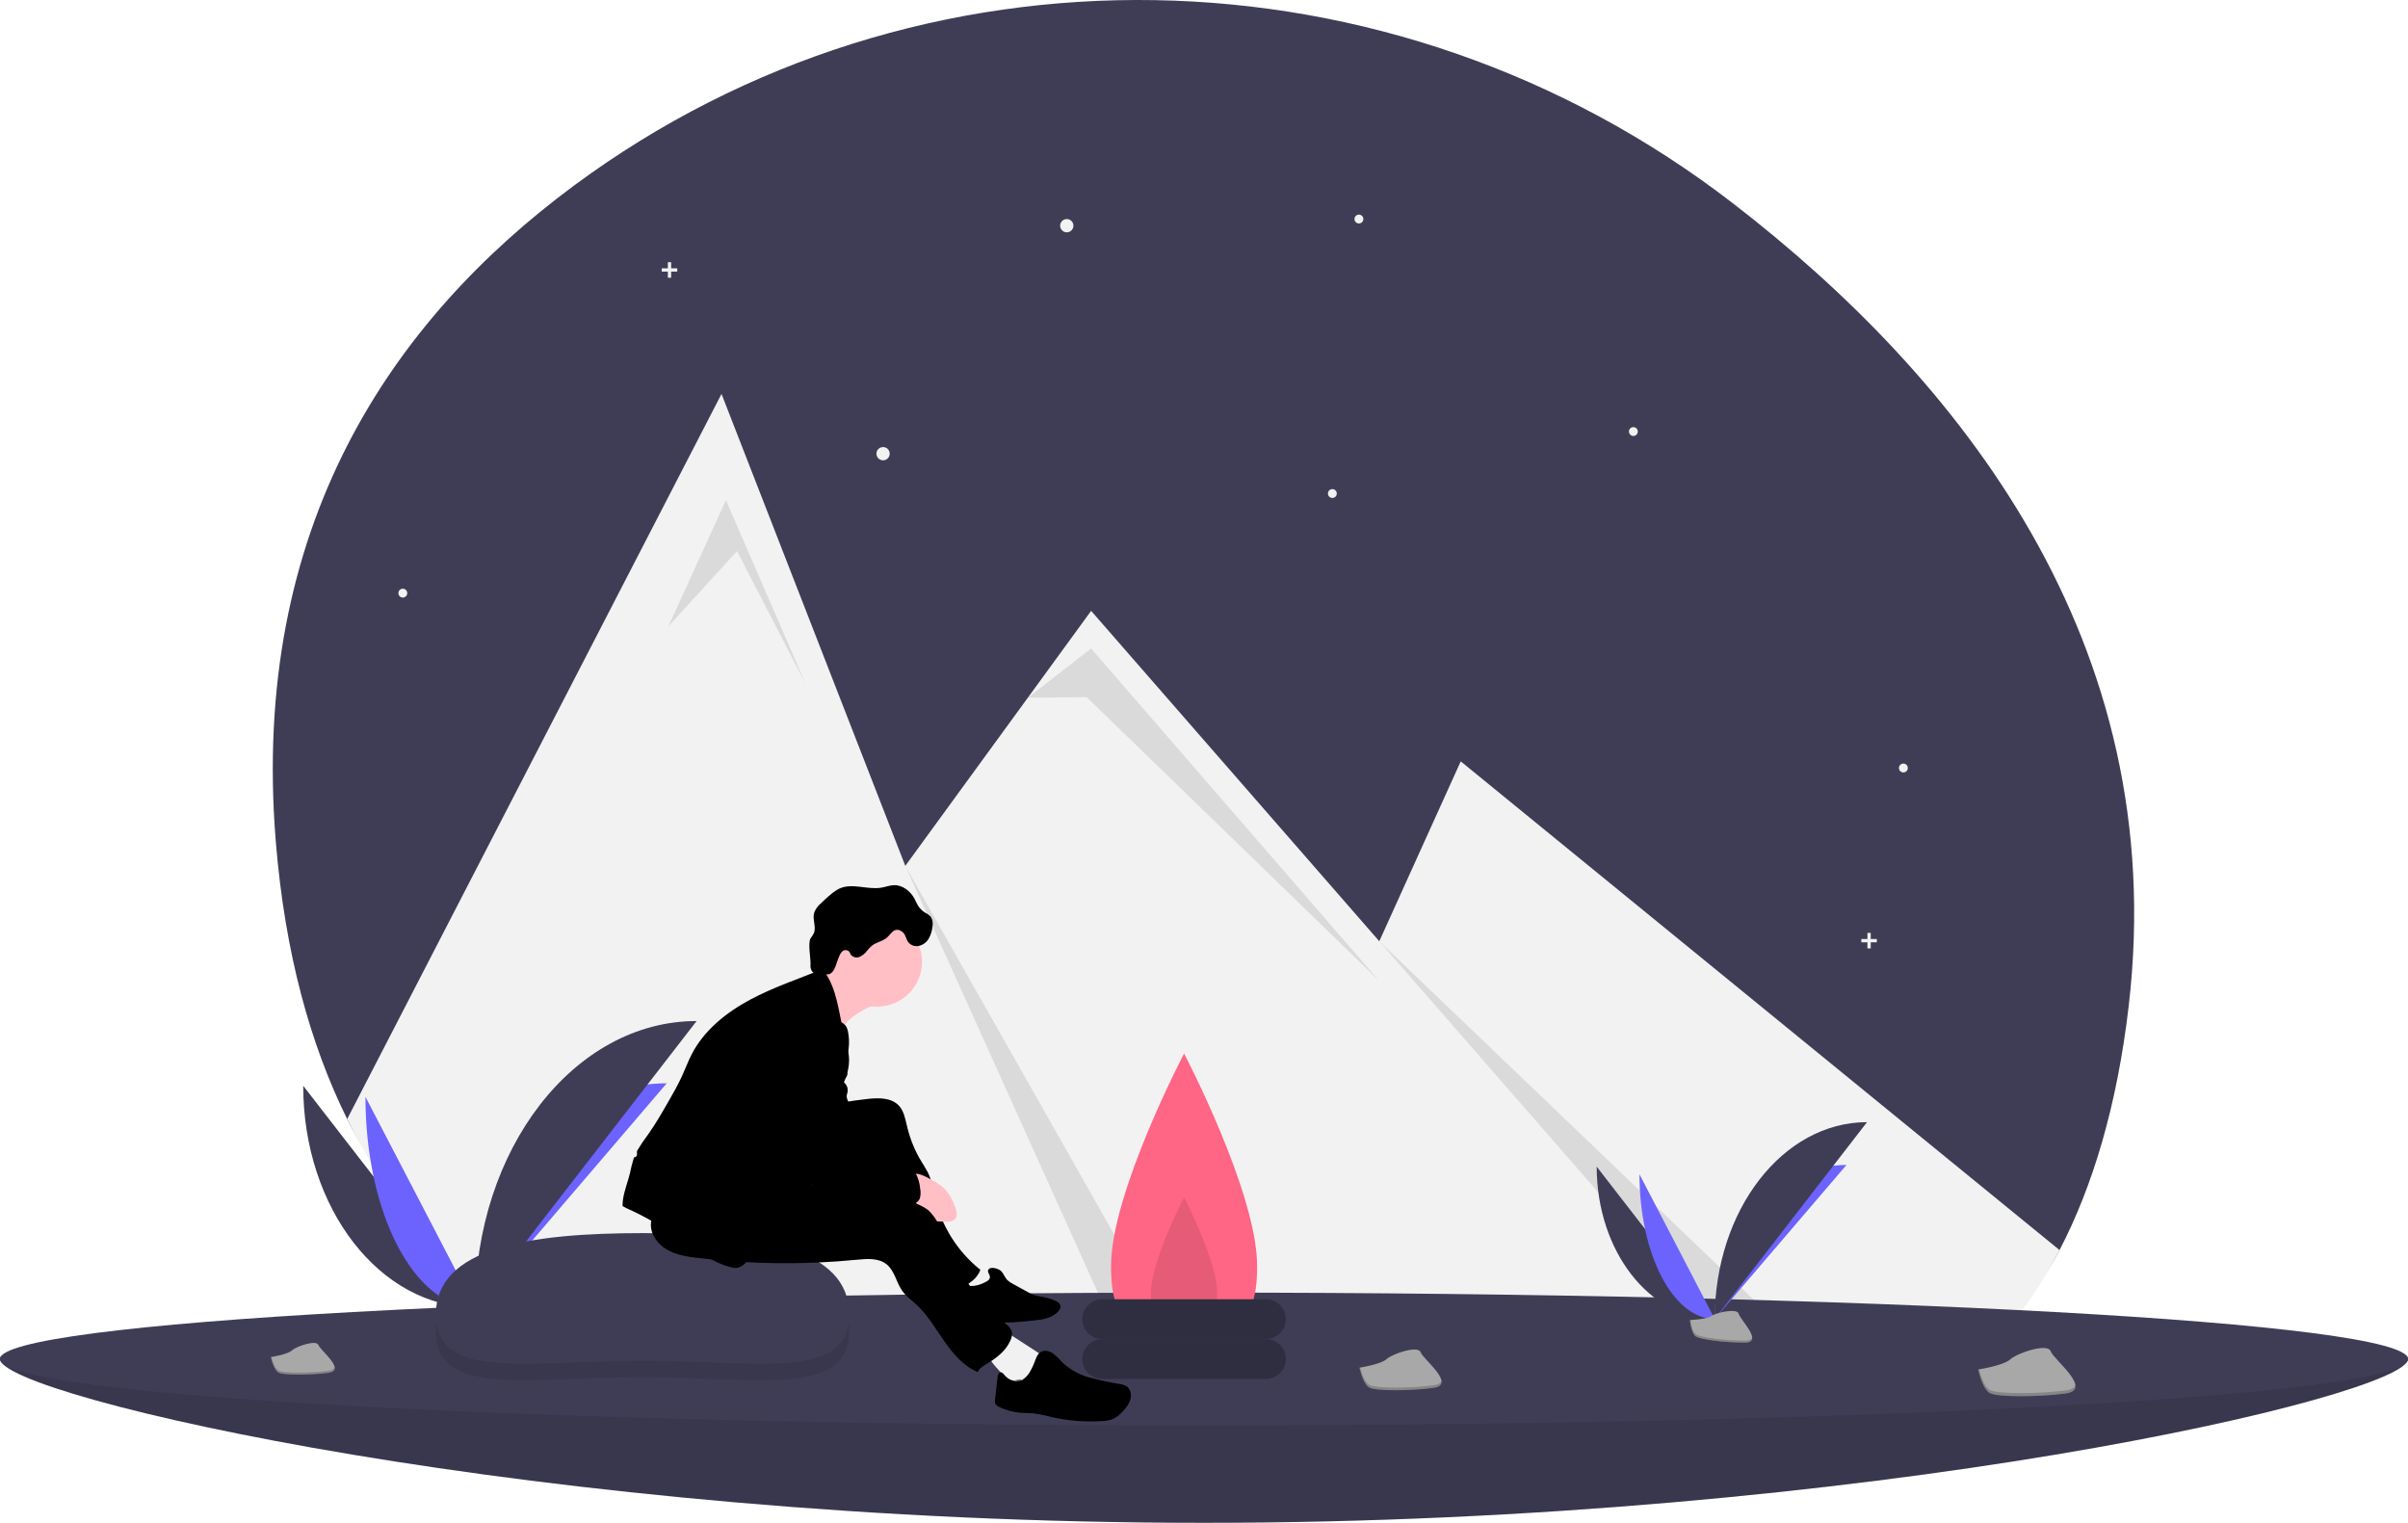 <svg width="1088" height="688" viewBox="0 0 1088 688" fill="none" xmlns="http://www.w3.org/2000/svg">
<g id="undraw_into_the_night_vumi 1" clip-path="url(#clip0_0_1)">
<path id="Vector" d="M961.81 454.442C956.54 499.592 945.59 535.842 930.56 564.752C910.56 603.272 876.35 618.792 845.79 635.032C836.959 639.716 827.778 643.708 818.33 646.972C762.72 666.272 700.48 661.152 651.59 650.962C617.299 643.809 582.492 639.408 547.5 637.802C537.52 637.352 527.53 637.129 517.53 637.132C502.11 637.152 224.46 642.422 156.86 505.562C140.17 471.802 128.73 430.562 124.62 380.292C112.99 238.172 176.91 144.832 259.36 83.822C415.33 -31.588 629.12 -26.748 782.79 91.702C885.15 170.602 980.99 290.012 961.81 454.442Z" fill="#3F3D56"/>
<path id="Vector_2" d="M930.56 564.752C910.56 603.272 883.35 628.792 852.79 645.032C843.959 649.716 834.778 653.708 825.33 656.972C769.72 676.272 707.48 671.152 658.59 660.962C624.299 653.809 589.492 649.408 554.5 647.802C544.52 647.352 534.53 647.129 524.53 647.132C509.11 647.152 493.693 647.726 478.28 648.852C378.11 656.212 224.46 642.422 156.86 505.562L326 177.962L388.95 339.582L409.04 391.172L464.41 315.192L493 275.962L623.2 425.232L660 343.962L914.78 551.882L928.99 563.472L930.56 564.752Z" fill="#F2F2F2"/>
<path id="Vector_3" opacity="0.1" d="M302 282.962L328 225.962L364 308.962L333 248.962L302 282.962Z" fill="black"/>
<path id="Vector_4" opacity="0.1" d="M554.5 647.802C544.52 647.352 534.53 647.129 524.53 647.132L409.04 391.172L554.5 647.802Z" fill="black"/>
<path id="Vector_5" opacity="0.1" d="M464.411 315.191L493 292.962L623 442.962L491 314.962L464.411 315.191Z" fill="black"/>
<path id="Vector_6" opacity="0.1" d="M852.79 645.032C843.959 649.717 834.778 653.708 825.33 656.972L623.2 425.232L852.79 645.032Z" fill="black"/>
<path id="Vector_7" d="M482 104.962C483.657 104.962 485 103.619 485 101.962C485 100.305 483.657 98.962 482 98.962C480.343 98.962 479 100.305 479 101.962C479 103.619 480.343 104.962 482 104.962Z" fill="#F2F2F2"/>
<path id="Vector_8" d="M399 207.962C400.657 207.962 402 206.619 402 204.962C402 203.306 400.657 201.962 399 201.962C397.343 201.962 396 203.306 396 204.962C396 206.619 397.343 207.962 399 207.962Z" fill="#F2F2F2"/>
<path id="Vector_9" d="M602 224.962C603.105 224.962 604 224.067 604 222.962C604 221.858 603.105 220.962 602 220.962C600.895 220.962 600 221.858 600 222.962C600 224.067 600.895 224.962 602 224.962Z" fill="#F2F2F2"/>
<path id="Vector_10" d="M182 269.962C183.105 269.962 184 269.067 184 267.962C184 266.858 183.105 265.962 182 265.962C180.895 265.962 180 266.858 180 267.962C180 269.067 180.895 269.962 182 269.962Z" fill="#F2F2F2"/>
<path id="Vector_11" d="M614 100.962C615.105 100.962 616 100.067 616 98.962C616 97.858 615.105 96.962 614 96.962C612.895 96.962 612 97.858 612 98.962C612 100.067 612.895 100.962 614 100.962Z" fill="#F2F2F2"/>
<path id="Vector_12" d="M738 196.962C739.105 196.962 740 196.067 740 194.962C740 193.858 739.105 192.962 738 192.962C736.895 192.962 736 193.858 736 194.962C736 196.067 736.895 196.962 738 196.962Z" fill="#F2F2F2"/>
<path id="Vector_13" d="M860 348.962C861.105 348.962 862 348.067 862 346.962C862 345.858 861.105 344.962 860 344.962C858.895 344.962 858 345.858 858 346.962C858 348.067 858.895 348.962 860 348.962Z" fill="#F2F2F2"/>
<path id="Vector_14" d="M306 121.222H303.24V118.462H301.76V121.222H299V122.703H301.76V125.462H303.24V122.703H306V121.222Z" fill="#F2F2F2"/>
<path id="Vector_15" d="M848 424.222H845.24V421.462H843.76V424.222H841V425.703H843.76V428.462H845.24V425.703H848V424.222Z" fill="#F2F2F2"/>
<path id="Vector_16" d="M1088 613.962C1088 630.531 844.443 687.962 544 687.962C243.557 687.962 0 630.531 0 613.962C0 597.394 243.557 627.962 544 627.962C844.443 627.962 1088 597.394 1088 613.962Z" fill="#3F3D56"/>
<path id="Vector_17" opacity="0.1" d="M1088 613.962C1088 630.531 844.443 687.962 544 687.962C243.557 687.962 0 630.531 0 613.962C0 597.394 243.557 627.962 544 627.962C844.443 627.962 1088 597.394 1088 613.962Z" fill="black"/>
<path id="Vector_18" d="M544 643.962C844.443 643.962 1088 630.531 1088 613.962C1088 597.394 844.443 583.962 544 583.962C243.557 583.962 0 597.394 0 613.962C0 630.531 243.557 643.962 544 643.962Z" fill="#3F3D56"/>
<path id="firebig" d="M568 571.962C568 605.099 553.225 595.962 535 595.962C516.775 595.962 502 605.099 502 571.962C502 538.825 535 475.962 535 475.962C535 475.962 568 538.825 568 571.962Z" fill="#FF6584"/>
<path id="firesmall" opacity="0.1" d="M550 584.641C550 599.703 543.284 595.55 535 595.55C526.716 595.55 520 599.703 520 584.641C520 569.579 535 541.005 535 541.005C535 541.005 550 569.579 550 584.641Z" fill="black"/>
<path id="Vector_19" d="M572 604.962H498C493.029 604.962 489 608.992 489 613.962C489 618.933 493.029 622.962 498 622.962H572C576.971 622.962 581 618.933 581 613.962C581 608.992 576.971 604.962 572 604.962Z" fill="#2F2E41"/>
<path id="Vector_20" d="M572 586.962H498C493.029 586.962 489 590.992 489 595.962C489 600.933 493.029 604.962 498 604.962H572C576.971 604.962 581 600.933 581 595.962C581 590.992 576.971 586.962 572 586.962Z" fill="#2F2E41"/>
<g id="bush_left">
<path id="Vector_21" d="M137 490.528C137 545.871 171.719 590.654 214.626 590.654Z" fill="#3F3D56"/>
<path id="Vector_22" d="M214.626 590.654C214.626 534.689 253.371 489.403 301.252 489.403Z" fill="#6C63FF"/>
<path id="Vector_23" d="M165.125 495.545C165.125 548.115 187.265 590.654 214.626 590.654Z" fill="#6C63FF"/>
<path id="Vector_24" d="M214.626 590.654C214.626 519.143 259.409 461.278 314.752 461.278Z" fill="#3F3D56"/>
</g>
<path id="Vector_25" d="M198.295 591.36C198.295 591.36 209.304 591.021 212.622 588.659C215.94 586.296 229.556 583.475 230.379 587.264C231.202 591.053 246.923 606.109 234.494 606.209C222.066 606.309 205.615 604.273 202.304 602.256C198.993 600.239 198.295 591.36 198.295 591.36Z" fill="#A8A8A8"/>
<path id="Vector_26" opacity="0.2" d="M234.716 604.89C222.287 604.99 205.837 602.954 202.526 600.937C200.004 599.401 198.999 593.889 198.663 591.346C198.43 591.356 198.295 591.36 198.295 591.36C198.295 591.36 198.993 600.239 202.304 602.256C205.615 604.273 222.065 606.309 234.494 606.209C238.082 606.18 239.321 604.904 239.253 603.013C238.755 604.155 237.386 604.868 234.716 604.89Z" fill="black"/>
<g id="bush_right">
<path id="Vector_27" d="M721.429 527.062C721.429 565.091 745.286 595.863 774.769 595.863Z" fill="#3F3D56"/>
<path id="Vector_28" d="M774.769 595.863C774.769 557.407 801.393 526.289 834.294 526.289Z" fill="#6C63FF"/>
<path id="Vector_29" d="M740.755 530.509C740.755 566.633 755.969 595.863 774.769 595.863Z" fill="#6C63FF"/>
<path id="Vector_30" d="M774.769 595.863C774.769 546.725 805.542 506.962 843.571 506.962Z" fill="#3F3D56"/>
</g>
<path id="Vector_31" d="M763.548 596.348C763.548 596.348 771.113 596.115 773.392 594.492C775.672 592.869 785.029 590.93 785.594 593.534C786.16 596.137 796.962 606.483 788.422 606.552C779.882 606.621 768.578 605.221 766.302 603.835C764.027 602.449 763.548 596.348 763.548 596.348Z" fill="#A8A8A8"/>
<path id="Vector_32" opacity="0.2" d="M788.574 605.645C780.034 605.714 768.73 604.315 766.455 602.929C764.722 601.874 764.032 598.086 763.801 596.339C763.641 596.346 763.548 596.348 763.548 596.348C763.548 596.348 764.027 602.449 766.302 603.835C768.578 605.221 779.881 606.621 788.422 606.552C790.887 606.532 791.739 605.655 791.692 604.356C791.349 605.141 790.409 605.631 788.574 605.645Z" fill="black"/>
<path id="Vector_33" d="M893.813 618.699C893.813 618.699 905.172 616.97 908.313 614.108C911.454 611.246 925.203 606.62 926.53 610.442C927.857 614.263 946.024 627.889 933.163 629.548C920.303 631.207 903.011 631.157 899.328 629.483C895.646 627.808 893.813 618.699 893.813 618.699Z" fill="#A8A8A8"/>
<path id="Vector_34" opacity="0.2" d="M933.228 628.154C920.368 629.814 903.075 629.764 899.393 628.089C896.589 626.813 894.858 621.23 894.192 618.639C893.952 618.678 893.813 618.699 893.813 618.699C893.813 618.699 895.646 627.808 899.328 629.483C903.011 631.157 920.303 631.208 933.163 629.548C936.876 629.069 937.999 627.592 937.692 625.642C937.319 626.888 935.991 627.798 933.228 628.154Z" fill="black"/>
<path id="Vector_35" d="M614.26 617.877C614.26 617.877 623.847 616.418 626.497 614.003C629.148 611.587 640.752 607.683 641.872 610.908C642.991 614.133 658.323 625.633 647.47 627.033C636.616 628.434 622.022 628.391 618.915 626.978C615.807 625.565 614.26 617.877 614.26 617.877Z" fill="#A8A8A8"/>
<path id="Vector_36" opacity="0.2" d="M647.524 625.857C636.671 627.257 622.077 627.215 618.969 625.802C616.603 624.725 615.142 620.013 614.579 617.826C614.377 617.859 614.26 617.877 614.26 617.877C614.26 617.877 615.807 625.564 618.915 626.978C622.022 628.391 636.616 628.434 647.47 627.033C650.603 626.629 651.551 625.382 651.292 623.737C650.977 624.788 649.856 625.556 647.524 625.857Z" fill="black"/>
<path id="Vector_37" d="M122.389 613.09C122.389 613.09 129.852 611.954 131.916 610.074C133.979 608.193 143.013 605.154 143.885 607.665C144.756 610.175 156.692 619.128 148.243 620.218C139.794 621.308 128.432 621.275 126.013 620.175C123.594 619.075 122.389 613.09 122.389 613.09Z" fill="#A8A8A8"/>
<path id="Vector_38" opacity="0.2" d="M148.285 619.302C139.836 620.393 128.474 620.36 126.055 619.259C124.213 618.421 123.076 614.753 122.638 613.05C122.48 613.076 122.389 613.09 122.389 613.09C122.389 613.09 123.594 619.075 126.013 620.175C128.432 621.275 139.794 621.308 148.243 620.218C150.682 619.903 151.42 618.933 151.219 617.652C150.973 618.47 150.101 619.068 148.285 619.302Z" fill="black"/>
<path id="Vector_39" opacity="0.1" d="M383.696 601.319C383.696 631.539 341.572 622.191 289.996 622.191C238.42 622.191 196.922 631.539 196.922 601.319C196.922 571.098 239.04 564.526 290.616 564.526C342.193 564.526 383.696 571.098 383.696 601.319Z" fill="black"/>
<path id="Vector_40" d="M383.696 593.878C383.696 624.098 341.572 614.751 289.996 614.751C238.42 614.751 196.922 624.098 196.922 593.878C196.922 563.657 239.04 557.085 290.616 557.085C342.193 557.085 383.696 563.657 383.696 593.878Z" fill="#3F3D56"/>
<path id="Vector_41" d="M391.726 455.421C389.241 456.691 386.879 458.188 384.67 459.893C382.451 461.611 380.753 463.911 379.763 466.537C378.52 463.626 377.504 460.624 376.725 457.556C374.973 452.051 372.9 446.653 370.517 441.391C374.429 439.901 377.82 437.3 380.274 433.909C385.073 438.687 390.008 443.67 392.396 450.008C392.807 451.1 394.004 452.264 394.282 453.241C394.675 454.625 392.775 454.844 391.726 455.421Z" fill="#FFBFC5"/>
<path id="Vector_42" d="M436.892 571.907C442.134 573.563 447.023 576.18 451.31 579.622C451.633 579.824 451.867 580.141 451.965 580.509C452.074 581.34 450.965 581.679 450.16 581.91C447.794 582.592 446.281 584.815 444.538 586.555C442.796 588.295 439.995 589.661 437.962 588.271C437.428 587.862 436.961 587.371 436.581 586.816L427.991 575.604C430.903 573.976 433.966 572.632 437.135 571.59" fill="#F1F1F1"/>
<path id="Vector_43" d="M452.333 574.24C453.47 575.4 453.964 577.069 455.08 578.25C455.831 578.966 456.688 579.561 457.621 580.014L464.193 583.631C465.203 584.228 466.266 584.731 467.369 585.132C468.607 585.477 469.867 585.74 471.14 585.919C472.962 586.26 474.744 586.786 476.459 587.488C477.747 588.016 479.184 588.926 479.178 590.319C479.125 590.999 478.848 591.642 478.39 592.148C475.798 595.412 471.212 596.135 467.067 596.573C458.096 597.522 448.915 598.233 440.145 596.118C438.433 595.803 436.815 595.103 435.413 594.07C432.767 591.878 432.24 587.883 433.228 584.591C433.508 583.329 434.254 582.219 435.318 581.483C436.707 580.687 438.438 581.057 440.034 580.934C441.732 580.702 443.377 580.178 444.896 579.385C445.899 578.933 447.054 578.35 447.269 577.157C447.468 576.05 446.168 574.942 446.441 573.954C447.048 571.763 451.285 573.171 452.333 574.24Z" fill="black"/>
<path id="Vector_44" opacity="0.1" d="M452.333 574.24C453.47 575.4 453.964 577.069 455.08 578.25C455.831 578.966 456.688 579.561 457.621 580.014L464.193 583.631C465.203 584.228 466.266 584.731 467.369 585.132C468.607 585.477 469.867 585.74 471.14 585.919C472.962 586.26 474.744 586.786 476.459 587.488C477.747 588.016 479.184 588.926 479.178 590.319C479.125 590.999 478.848 591.642 478.39 592.148C475.798 595.412 471.212 596.135 467.067 596.573C458.096 597.522 448.915 598.233 440.145 596.118C438.433 595.803 436.815 595.103 435.413 594.07C432.767 591.878 432.24 587.883 433.228 584.591C433.508 583.329 434.254 582.219 435.318 581.483C436.707 580.687 438.438 581.057 440.034 580.934C441.732 580.702 443.377 580.178 444.896 579.385C445.899 578.933 447.054 578.35 447.269 577.157C447.468 576.05 446.168 574.942 446.441 573.954C447.048 571.763 451.285 573.171 452.333 574.24Z" fill="black"/>
<path id="Vector_45" d="M467.581 610.138C468.502 610.744 469.422 611.351 470.341 611.96C471.188 612.411 471.885 613.098 472.348 613.939C472.946 615.346 472.136 616.937 471.236 618.173C468.534 621.867 464.847 624.725 460.596 626.419C459.122 627.032 457.564 627.421 455.974 627.572C455.611 627.628 455.238 627.581 454.9 627.436C454.059 626.992 454.179 625.789 454.169 624.837C454.14 622.076 452.055 619.833 450.18 617.805C448.306 615.777 446.395 613.28 446.825 610.551C447.214 608.945 448.037 607.477 449.204 606.307C450.242 605.004 451.46 603.855 452.821 602.894C454.771 601.618 455.459 602.305 457.294 603.474C460.739 605.67 464.168 607.891 467.581 610.138Z" fill="#F1F1F1"/>
<path id="Vector_46" d="M458.609 623.59C459.36 623.78 460.145 623.79 460.901 623.62C461.656 623.449 462.361 623.103 462.958 622.61C464.143 621.611 465.105 620.374 465.782 618.98C466.453 617.739 467.037 616.452 467.53 615.13C468.107 613.582 468.642 611.87 470.002 610.931C471.651 609.793 473.973 610.238 475.649 611.337C477.229 612.569 478.679 613.959 479.979 615.484C483.46 618.731 487.68 621.079 492.274 622.325C496.848 623.561 501.485 624.552 506.165 625.295C507.1 625.42 508.005 625.711 508.838 626.155C510.719 627.303 511.346 629.864 510.823 632.004C510.159 634.116 508.968 636.024 507.361 637.548C506.097 639.047 504.529 640.261 502.761 641.11C501.266 641.656 499.692 641.954 498.1 641.992C490.394 642.516 482.652 641.91 475.121 640.193C472.354 639.441 469.539 638.879 466.696 638.511C464.963 638.358 463.218 638.407 461.482 638.289C458.031 638.052 454.657 637.162 451.538 635.665C450.779 635.387 450.138 634.856 449.725 634.161C449.5 633.521 449.454 632.833 449.59 632.169L450.742 622.088C450.842 621.211 451.134 620.12 452.006 619.983C452.837 619.853 453.44 620.703 453.963 621.362C454.976 622.575 456.364 623.417 457.908 623.755C459.452 624.093 461.065 623.907 462.492 623.227" fill="black"/>
<path id="Vector_47" d="M391.866 496.486C396.924 495.915 402.79 495.82 406.21 499.59C408.307 501.902 408.944 505.14 409.67 508.175C410.805 513.273 412.649 518.186 415.15 522.771C416.759 525.612 418.709 528.277 419.943 531.299C421.208 534.396 421.674 537.749 422.413 541.011C425.378 553.904 432.616 565.416 442.949 573.676C441.125 578.639 435.848 581.473 430.715 582.741C429.627 583.203 428.415 583.285 427.275 582.974C426.134 582.664 425.132 581.978 424.428 581.028C422.026 578.436 419.789 575.696 417.731 572.824C410.331 562.943 402.82 552.854 398.789 541.187C397.375 537.093 395.961 532.314 391.982 530.603C389.712 529.627 387.117 529.932 384.682 530.345C379.239 531.268 373.883 532.643 368.669 534.456C363.109 536.39 356.744 538.77 351.656 535.811C348.611 534.04 346.799 530.64 346.131 527.182C345.628 523.691 345.623 520.146 346.117 516.654C346.151 515.073 346.53 513.52 347.228 512.102C347.932 511.041 348.835 510.127 349.887 509.41C354.431 505.959 359.484 503.237 364.866 501.341C370.007 499.529 375.532 498.914 380.896 498.019C384.538 497.411 388.195 496.9 391.866 496.486Z" fill="black"/>
<path id="Vector_48" opacity="0.1" d="M391.866 496.486C396.924 495.915 402.79 495.82 406.21 499.59C408.307 501.902 408.944 505.14 409.67 508.175C410.805 513.273 412.649 518.186 415.15 522.771C416.759 525.612 418.709 528.277 419.943 531.299C421.208 534.396 421.674 537.749 422.413 541.011C425.378 553.904 432.616 565.416 442.949 573.676C441.125 578.639 435.848 581.473 430.715 582.741C429.627 583.203 428.415 583.285 427.275 582.974C426.134 582.664 425.132 581.978 424.428 581.028C422.026 578.436 419.789 575.696 417.731 572.824C410.331 562.943 402.82 552.854 398.789 541.187C397.375 537.093 395.961 532.314 391.982 530.603C389.712 529.627 387.117 529.932 384.682 530.345C379.239 531.268 373.883 532.643 368.669 534.456C363.109 536.39 356.744 538.77 351.656 535.811C348.611 534.04 346.799 530.64 346.131 527.182C345.628 523.691 345.623 520.146 346.117 516.654C346.151 515.073 346.53 513.52 347.228 512.102C347.932 511.041 348.835 510.127 349.887 509.41C354.431 505.959 359.484 503.237 364.866 501.341C370.007 499.529 375.532 498.914 380.896 498.019C384.538 497.411 388.195 496.9 391.866 496.486Z" fill="black"/>
<path id="Vector_49" d="M420.82 532.958C423.166 534.142 425.321 535.673 427.212 537.498C429.163 539.797 430.645 542.456 431.574 545.325C431.99 546.282 432.245 547.301 432.329 548.342C432.367 548.863 432.286 549.385 432.092 549.87C431.898 550.355 431.597 550.79 431.21 551.141C430.274 551.743 429.163 552.014 428.054 551.912C426.587 551.924 425.121 551.886 423.656 551.798C422.766 551.791 421.883 551.624 421.052 551.304C420.291 550.915 419.604 550.395 419.023 549.768C416.445 547.374 414.334 544.523 412.796 541.359C411.734 539.018 409.986 533.622 411.657 531.186C413.379 528.676 419 531.925 420.82 532.958Z" fill="#FFBFC5"/>
<path id="Vector_50" d="M349.907 532.123C357.388 534.519 365.35 534.793 373.171 535.523C386.325 536.753 399.32 539.322 411.953 543.189C414.591 543.832 417.076 544.989 419.265 546.594C420.956 548.157 422.387 549.978 423.507 551.99C425.562 555.121 427.423 558.376 429.08 561.735C430.501 564.771 431.583 567.953 432.905 571.033C437.346 581.345 444.368 590.34 453.295 597.15C454.926 598.391 456.743 599.741 457.163 601.747C457.351 603.039 457.14 604.357 456.558 605.525C454.63 610.016 450.627 613.283 446.427 615.784C444.621 616.86 442.634 617.951 441.746 619.856C435.361 617.22 430.616 611.601 426.666 605.936C422.715 600.27 419.211 594.182 414.149 589.484C411.918 587.414 409.384 585.611 407.63 583.125C404.953 579.331 404.229 574.139 400.625 571.21C396.995 568.261 391.788 568.662 387.133 569.119C363.291 571.453 339.266 571.193 315.48 568.343C310.535 567.75 305.454 566.995 301.171 564.454C296.887 561.914 293.552 557.147 294.159 552.203C294.727 547.576 298.581 543.908 302.877 542.096C307.173 540.285 311.921 539.96 316.554 539.438C327.922 538.329 339.118 535.874 349.907 532.123Z" fill="black"/>
<path id="Vector_51" d="M281.511 541.731C282.098 537.807 283.622 534.091 284.578 530.241C285.058 527.819 285.664 525.423 286.396 523.064C286.42 522.998 286.447 522.933 286.472 522.866C286.715 522.846 286.951 522.773 287.163 522.652C287.374 522.531 287.557 522.365 287.697 522.166C287.828 521.822 287.863 521.45 287.801 521.087C287.782 520.703 287.793 520.318 287.835 519.936C289.399 517.313 291.109 514.779 292.956 512.346C296.195 507.756 299 502.879 301.801 498.01C304.097 494.018 306.396 490.019 308.297 485.824C309.722 482.679 310.921 479.43 312.496 476.357C318.104 465.42 328.185 457.365 339.027 451.576C349.427 446.023 360.67 442.279 371.605 437.864C371.886 438.141 372.141 438.442 372.368 438.764C378.276 446.84 378.913 457.453 381.344 467.159C382.326 471.078 383.638 474.983 383.636 479.023C383.632 484.986 380.782 490.534 377.95 495.782C375.418 500.797 372.428 505.568 369.02 510.033C367.346 512.104 365.504 514.033 363.821 516.096C356.928 524.548 352.948 534.94 349.079 545.137C346.839 551.041 343.178 556.277 340.715 562.092C339.769 564.327 339.222 566.736 338.034 568.851C336.845 570.967 334.776 572.828 332.35 572.839C331.64 572.819 330.935 572.709 330.253 572.51C321.469 570.251 314.112 564.439 306.812 559.056C305.509 558.095 304.199 557.143 302.832 556.276C301.451 555.401 300.017 554.615 298.584 553.83C297.498 553.235 296.412 552.639 295.326 552.044C291.766 550.094 288.202 548.141 284.494 546.491C283.379 546.044 282.308 545.494 281.294 544.849C281.283 543.805 281.356 542.763 281.511 541.731Z" fill="black"/>
<path id="Vector_52" d="M396.359 454.751C407.537 454.751 416.599 445.689 416.599 434.511C416.599 423.333 407.537 414.272 396.359 414.272C385.181 414.272 376.12 423.333 376.12 434.511C376.12 445.689 385.181 454.751 396.359 454.751Z" fill="#FFBFC5"/>
<path id="Vector_53" d="M409.974 425.041C410.463 425.897 411.204 426.58 412.096 427C412.988 427.419 413.987 427.553 414.958 427.385C415.924 427.191 416.837 426.795 417.639 426.223C418.44 425.651 419.112 424.916 419.61 424.067C420.594 422.358 421.183 420.45 421.333 418.484C421.491 417.729 421.497 416.951 421.352 416.193C421.208 415.436 420.915 414.714 420.49 414.071C419.735 413.339 418.869 412.733 417.923 412.275C416.619 411.461 415.524 410.352 414.726 409.038C414.159 408.103 413.753 407.08 413.244 406.112C411.403 402.615 407.821 399.772 403.871 399.901C401.974 399.963 400.166 400.684 398.296 401.012C392.021 402.112 385.201 398.793 379.38 401.382C377.948 402.079 376.616 402.966 375.422 404.021C373.784 405.373 372.209 406.796 370.697 408.293C369.384 409.411 368.391 410.858 367.817 412.484C367.026 415.454 368.907 418.772 367.71 421.602C367.301 422.412 366.812 423.18 366.251 423.894C364.93 425.831 366.365 433.392 366.219 435.731C366.051 436.877 366.342 438.042 367.029 438.974C367.984 440.038 369.59 440.131 371.019 440.148L373.647 440.18C374.039 440.207 374.434 440.167 374.813 440.06C375.328 439.83 375.782 439.481 376.135 439.041C378.32 436.738 378.794 429.208 381.968 429.235C382.45 429.208 382.929 429.332 383.337 429.59C383.913 430.012 384.082 430.786 384.489 431.372C384.955 431.922 385.586 432.307 386.288 432.471C386.991 432.635 387.727 432.569 388.388 432.282C389.7 431.676 390.84 430.755 391.708 429.6C392.573 428.447 393.621 427.446 394.812 426.635C396.503 425.648 398.415 425.218 400.061 424.104C401.437 423.172 402.22 421.82 403.455 420.791C403.949 420.365 404.569 420.114 405.22 420.078C405.871 420.041 406.515 420.221 407.053 420.589C409.001 421.605 409.086 423.271 409.974 425.041Z" fill="black"/>
<path id="Vector_54" opacity="0.1" d="M363.21 460.701C367.937 460.03 372.754 460.417 377.313 461.834C378.835 462.181 380.21 462.997 381.244 464.166C381.832 465.051 382.214 466.057 382.364 467.11C383.294 471.95 382.697 476.959 380.657 481.446C380.511 481.67 380.415 481.922 380.374 482.187C380.334 482.451 380.35 482.721 380.421 482.978C380.627 483.29 380.895 483.556 381.209 483.759C381.493 484.032 381.716 484.362 381.863 484.728C382.01 485.094 382.078 485.486 382.062 485.88C382.046 486.274 381.947 486.66 381.77 487.013C381.594 487.365 381.345 487.676 381.04 487.926C380.663 488.201 380.167 488.441 380.094 488.902C380.013 489.405 380.486 489.799 380.854 490.152C381.393 490.679 381.79 491.334 382.009 492.056C382.229 492.778 382.263 493.543 382.109 494.281C381.91 494.876 381.774 495.489 381.702 496.111C381.778 496.873 382.003 497.612 382.363 498.287C382.978 499.811 383.188 501.468 382.972 503.097C382.777 503.867 382.758 504.671 382.917 505.449C383.139 505.964 383.44 506.441 383.811 506.862C385.265 508.825 385.585 512.107 383.474 513.337C384.377 513.801 385.113 514.534 385.58 515.436C386.046 516.338 386.219 517.362 386.075 518.367C387.335 517.694 388.863 518.554 389.912 519.523C390.962 520.492 392.034 521.677 393.461 521.749C394.456 521.798 395.504 521.282 396.412 521.692C397.792 522.315 397.745 524.553 399.102 525.224C400.293 525.812 401.951 524.852 402.965 525.709C403.318 526.007 403.498 526.469 403.839 526.781C404.609 527.486 405.812 527.186 406.855 527.145C408.093 527.18 409.299 527.537 410.355 528.182C411.412 528.827 412.281 529.737 412.878 530.821C414.043 533.005 414.746 535.406 414.942 537.874C415.209 539.215 415.183 540.597 414.865 541.927C414.694 542.589 414.332 543.186 413.824 543.643C413.317 544.101 412.686 544.399 412.01 544.5C399.589 545.304 387.332 542.325 375.238 539.381C371.686 538.516 368.073 537.503 365.11 535.361C362.418 533.414 360.439 530.661 358.509 527.958C354.949 522.973 351.367 517.95 348.82 512.381C345.542 505.212 344.08 497.37 342.647 489.618C342.153 487.54 341.978 485.399 342.126 483.268C342.556 480.776 343.509 478.403 344.922 476.306C346.631 473.525 348.521 470.86 350.581 468.328C353.711 464.32 358.206 461.605 363.21 460.701Z" fill="black"/>
<path id="Vector_55" d="M364.029 459.882C368.756 459.211 373.573 459.598 378.132 461.015C379.654 461.362 381.029 462.178 382.063 463.347C382.651 464.232 383.033 465.238 383.183 466.291C384.113 471.131 383.516 476.14 381.476 480.627C381.33 480.851 381.234 481.103 381.193 481.368C381.152 481.632 381.168 481.902 381.24 482.16C381.446 482.472 381.714 482.737 382.028 482.94C382.312 483.213 382.535 483.543 382.682 483.909C382.829 484.275 382.897 484.667 382.881 485.061C382.865 485.455 382.765 485.841 382.589 486.194C382.413 486.546 382.164 486.857 381.859 487.107C381.482 487.382 380.986 487.622 380.913 488.083C380.832 488.586 381.305 488.98 381.672 489.333C382.211 489.86 382.609 490.515 382.828 491.237C383.048 491.959 383.082 492.724 382.928 493.462C382.729 494.057 382.593 494.67 382.521 495.292C382.597 496.054 382.822 496.793 383.182 497.468C383.797 498.992 384.007 500.649 383.791 502.278C383.596 503.048 383.577 503.852 383.736 504.63C383.958 505.145 384.259 505.622 384.63 506.043C386.084 508.006 386.404 511.288 384.293 512.518C385.196 512.982 385.932 513.715 386.399 514.617C386.865 515.519 387.038 516.543 386.894 517.548C388.154 516.875 389.682 517.735 390.731 518.704C391.781 519.673 392.853 520.858 394.28 520.93C395.275 520.979 396.323 520.463 397.231 520.873C398.611 521.496 398.564 523.734 399.921 524.405C401.112 524.993 402.77 524.033 403.784 524.89C404.137 525.188 404.317 525.65 404.658 525.962C405.428 526.667 406.631 526.367 407.674 526.326C408.911 526.361 410.118 526.718 411.174 527.363C412.231 528.008 413.1 528.918 413.697 530.002C414.862 532.186 415.565 534.587 415.761 537.055C416.028 538.396 416.002 539.778 415.684 541.108C415.513 541.77 415.151 542.367 414.643 542.824C414.136 543.282 413.505 543.58 412.829 543.681C400.407 544.485 388.151 541.507 376.057 538.562C372.505 537.697 368.892 536.685 365.929 534.542C363.237 532.595 361.258 529.842 359.328 527.139C355.768 522.154 352.186 517.132 349.639 511.562C346.361 504.393 344.899 496.551 343.465 488.799C342.972 486.721 342.797 484.58 342.945 482.449C343.375 479.957 344.328 477.584 345.741 475.487C347.45 472.706 349.34 470.041 351.4 467.509C354.53 463.501 359.025 460.786 364.029 459.882Z" fill="black"/>
</g>
<defs>
<clipPath id="clip0_0_1">
<rect width="1088" height="687.962" fill="white"/>
</clipPath>
</defs>
</svg>
